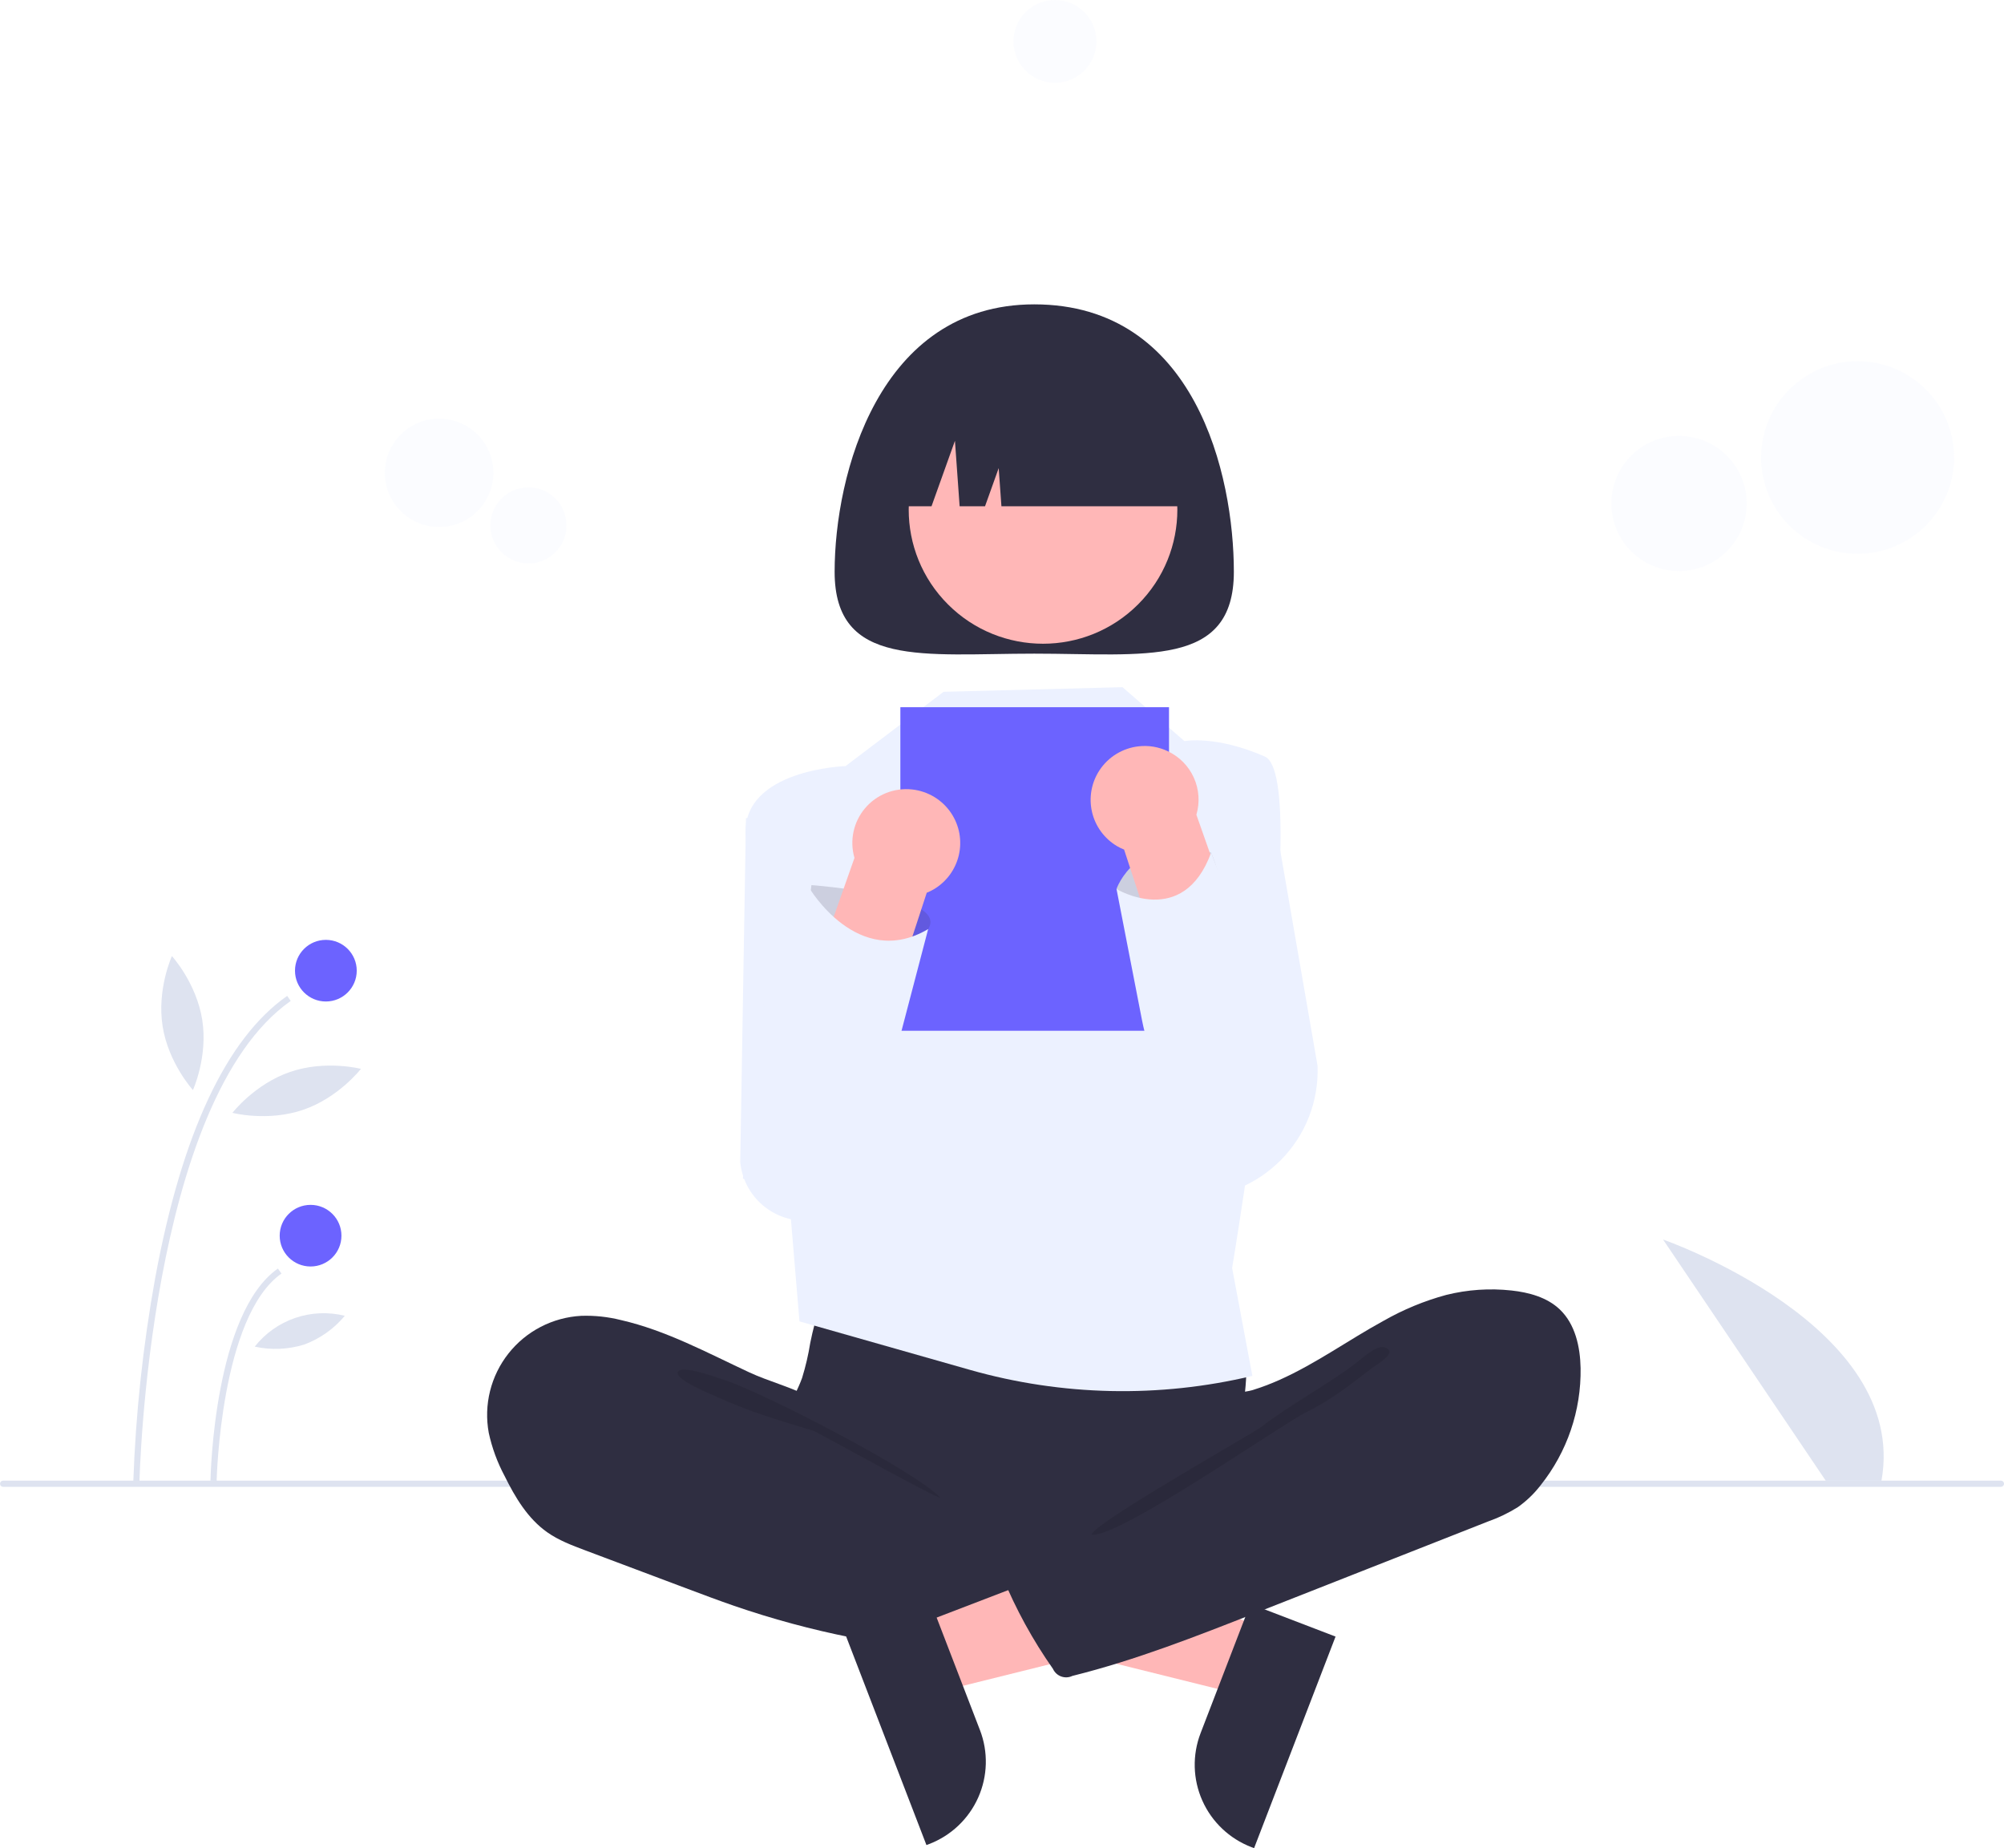 <svg width="154" height="142" viewBox="0 0 154 142" fill="none" xmlns="http://www.w3.org/2000/svg">
<g clip-path="url(#clip0_17_3)">
<path d="M140.301 113.765L127.8 95.237C127.8 95.237 146.732 101.831 144.584 113.765H140.301Z" fill="#DEE3F0"/>
<path d="M10.716 113.887L10.242 113.878C10.425 108.613 10.989 103.368 11.927 98.184C13.979 87.084 17.391 79.795 22.069 76.517L22.341 76.905C11.414 84.56 10.722 113.595 10.716 113.887Z" fill="#DEE3F0"/>
<path d="M16.649 113.774L16.174 113.765C16.184 113.24 16.481 100.882 21.357 97.466L21.63 97.853C16.95 101.131 16.651 113.648 16.649 113.774Z" fill="#DEE3F0"/>
<path d="M25.041 76.948C26.352 76.948 27.414 75.888 27.414 74.58C27.414 73.273 26.352 72.213 25.041 72.213C23.731 72.213 22.669 73.273 22.669 74.58C22.669 75.888 23.731 76.948 25.041 76.948Z" fill="#6C63FF"/>
<path d="M23.866 97.309C25.177 97.309 26.239 96.249 26.239 94.942C26.239 93.634 25.177 92.574 23.866 92.574C22.556 92.574 21.493 93.634 21.493 94.942C21.493 96.249 22.556 97.309 23.866 97.309Z" fill="#6C63FF"/>
<path d="M15.543 78.367C15.989 81.209 14.826 83.751 14.826 83.751C14.826 83.751 12.941 81.685 12.495 78.843C12.049 76.001 13.211 73.459 13.211 73.459C13.211 73.459 15.097 75.525 15.543 78.367Z" fill="#DEE3F0"/>
<path d="M23.299 85.27C20.572 86.203 17.861 85.504 17.861 85.504C17.861 85.504 19.571 83.292 22.298 82.358C25.025 81.425 27.736 82.124 27.736 82.124C27.736 82.124 26.026 84.336 23.299 85.27Z" fill="#DEE3F0"/>
<path d="M23.387 103.302C22.152 103.689 20.838 103.745 19.575 103.466C20.377 102.447 21.457 101.681 22.685 101.261C23.913 100.841 25.237 100.784 26.497 101.097C25.672 102.091 24.599 102.851 23.387 103.302V103.302Z" fill="#DEE3F0"/>
<path d="M153.763 114.238H0.237C0.174 114.238 0.114 114.213 0.07 114.169C0.025 114.124 0 114.064 0 114.001C0 113.938 0.025 113.878 0.07 113.834C0.114 113.789 0.174 113.764 0.237 113.764H153.763C153.826 113.764 153.886 113.789 153.93 113.834C153.975 113.878 154 113.938 154 114.001C154 114.064 153.975 114.124 153.93 114.169C153.886 114.213 153.826 114.238 153.763 114.238Z" fill="#DEE3F0"/>
<path d="M97.239 125.153L95.297 130.194L74.885 125.122L77.75 117.681L97.239 125.153Z" fill="#FFB7B7"/>
<path d="M102.632 125.744L96.372 142L96.166 141.921C94.484 141.276 93.128 139.991 92.396 138.349C91.663 136.707 91.615 134.841 92.261 133.163L92.261 133.163L96.084 123.234L102.632 125.744Z" fill="#2F2E41"/>
<path d="M66.221 62.03L57.326 62.861L56.884 89.27C57.002 90.564 57.623 91.761 58.615 92.603C59.606 93.446 60.889 93.868 62.188 93.779L67.828 93.391L66.221 62.03Z" fill="#ECF1FF"/>
<path d="M97.582 60.73L91.495 60.652L91.135 92.031C92.48 92.076 93.819 91.844 95.07 91.349C96.322 90.854 97.457 90.107 98.406 89.155C99.355 88.203 100.097 87.067 100.587 85.816C101.076 84.565 101.301 83.227 101.249 81.885L97.582 60.73Z" fill="#ECF1FF"/>
<path d="M62.265 103.179C62.12 104.089 61.911 104.988 61.639 105.868C61.331 106.73 60.857 107.527 60.576 108.397C59.681 111.172 60.922 114.267 62.904 116.409C64.623 118.259 66.841 119.573 69.292 120.194C71.08 120.642 72.939 120.707 74.782 120.769C79.884 120.942 85.118 121.096 89.953 119.46C91.48 118.931 92.956 118.262 94.36 117.462C94.804 117.252 95.194 116.945 95.504 116.564C95.873 116.04 95.92 115.361 95.916 114.721C95.906 112.562 95.467 110.415 95.571 108.259C95.629 107.065 95.853 105.872 95.743 104.682C95.59 103.33 95.022 102.058 94.118 101.04C93.213 100.023 92.015 99.309 90.688 98.997C89.316 98.703 87.893 98.863 86.497 98.997C82.873 99.344 79.233 99.507 75.591 99.483C71.871 99.46 68.174 98.893 64.472 98.834C63.377 98.816 63.399 99.153 63.051 100.21C62.73 101.183 62.467 102.175 62.265 103.179V103.179Z" fill="#2F2E41"/>
<path d="M47.717 101.425C46.716 101.174 45.685 101.064 44.655 101.1C43.571 101.16 42.513 101.449 41.551 101.948C40.588 102.447 39.743 103.145 39.072 103.996C38.401 104.846 37.919 105.829 37.658 106.88C37.397 107.931 37.364 109.025 37.559 110.089C37.809 111.243 38.217 112.356 38.773 113.398C39.585 115.042 40.559 116.683 42.062 117.736C42.941 118.353 43.959 118.737 44.965 119.115L52.883 122.091C54.048 122.529 55.213 122.967 56.389 123.373C62.299 125.411 68.461 126.634 74.703 127.006C76.604 127.119 78.534 127.15 80.388 126.718C80.829 126.616 81.298 126.463 81.553 126.091C81.704 125.828 81.793 125.535 81.813 125.233L82.3 121.83C82.369 121.351 82.435 120.846 82.259 120.395C82.036 119.823 81.476 119.463 80.943 119.158C75.737 116.174 69.659 114.529 65.278 110.434C64.246 109.47 63.383 107.943 62.13 107.288C60.709 106.545 59.035 106.122 57.566 105.437C54.355 103.942 51.197 102.223 47.717 101.425Z" fill="#2F2E41"/>
<path opacity="0.1" d="M55.622 106.013C58.42 106.888 70.236 112.95 72.262 115.067C71.99 115.164 62.779 110.014 62.503 109.931C59.991 109.179 57.465 108.421 55.079 107.32C54.599 107.099 51.961 106.058 52.08 105.454C52.215 104.772 55.125 105.858 55.622 106.013Z" fill="black"/>
<path d="M72.512 53.153L64.977 58.862C64.977 58.862 57.026 59.11 57.294 64.182C57.563 69.253 60.745 93.265 60.745 93.265L61.436 101.527L74.532 105.25C81.609 107.262 89.085 107.422 96.241 105.715V105.715L94.684 97.426C94.684 97.426 100.987 59.783 97.19 58.125C93.393 56.468 91.02 56.942 91.02 56.942L86.262 52.798L72.512 53.153Z" fill="#ECF1FF"/>
<path d="M94.817 43.932C94.817 51.343 87.949 50.222 79.478 50.222C71.006 50.222 64.138 51.343 64.138 43.932C64.138 36.522 67.493 23.385 79.478 23.385C91.875 23.385 94.817 36.522 94.817 43.932Z" fill="#2F2E41"/>
<path d="M87.451 46.444C91.483 42.422 91.483 35.901 87.451 31.879C83.42 27.857 76.885 27.857 72.854 31.879C68.823 35.901 68.823 42.422 72.854 46.444C76.885 50.466 83.42 50.466 87.451 46.444Z" fill="#FFB7B7"/>
<path d="M67.5 38.9H71.583L73.384 33.868L73.744 38.9H75.695L76.746 35.965L76.956 38.9H91.455C91.455 36.009 90.304 33.236 88.255 31.191C86.206 29.146 83.426 27.998 80.528 27.998H78.427C75.529 27.998 72.75 29.146 70.7 31.191C68.651 33.236 67.5 36.009 67.5 38.9V38.9Z" fill="#2F2E41"/>
<path d="M89.834 54.337H69.19V79.197H89.834V54.337Z" fill="#6C63FF"/>
<path d="M70.328 124.916L72.269 129.957L92.682 124.885L89.816 117.445L70.328 124.916Z" fill="#FFB7B7"/>
<path d="M71.482 122.998L75.305 132.926L75.306 132.926C75.952 134.604 75.903 136.47 75.171 138.112C74.438 139.755 73.082 141.04 71.4 141.684L71.194 141.763L64.935 125.508L71.482 122.998Z" fill="#2F2E41"/>
<path d="M111.13 99.495C112.77 99.085 114.47 98.969 116.151 99.153C117.493 99.3 118.875 99.673 119.855 100.6C121.048 101.728 121.431 103.473 121.463 105.112C121.516 108.378 120.43 111.56 118.392 114.115C117.895 114.762 117.303 115.33 116.637 115.802C115.918 116.251 115.152 116.619 114.352 116.9L96.62 123.879C91.955 125.715 87.274 127.556 82.408 128.766C82.144 128.894 81.839 128.911 81.562 128.814C81.284 128.718 81.057 128.515 80.929 128.251C80.925 128.243 80.921 128.235 80.918 128.227C79.364 126.013 78.061 123.634 77.031 121.134C76.983 121.074 76.949 121.004 76.933 120.929C76.918 120.854 76.92 120.776 76.941 120.702C76.962 120.628 77 120.56 77.053 120.504C77.105 120.448 77.171 120.405 77.243 120.38L89.785 113.19C90.683 112.675 91.592 112.152 92.338 111.435C92.88 110.911 93.324 110.294 93.648 109.614C93.909 109.072 93.933 107.794 94.265 107.393C94.59 107.001 95.702 106.97 96.216 106.816C96.94 106.594 97.65 106.327 98.34 106.015C101.145 104.762 103.644 102.943 106.333 101.476C107.842 100.616 109.454 99.95 111.13 99.495V99.495Z" fill="#2F2E41"/>
<path opacity="0.1" d="M104.02 104.865C101.865 106.479 99.075 107.964 96.94 109.621C96.211 110.187 84.061 117.003 83.889 117.908C85.881 118.243 98.573 109.384 100.389 108.5C102.205 107.616 103.814 106.369 105.409 105.132C105.816 104.816 107.539 103.868 106.372 103.516C105.714 103.317 104.505 104.542 104.02 104.865Z" fill="black"/>
<path d="M142.749 42.55C146.844 42.55 150.164 39.237 150.164 35.151C150.164 31.066 146.844 27.753 142.749 27.753C138.654 27.753 135.335 31.066 135.335 35.151C135.335 39.237 138.654 42.55 142.749 42.55Z" fill="#E3EBFF" fill-opacity="0.15"/>
<path d="M129.027 43.875C131.899 43.875 134.228 41.551 134.228 38.685C134.228 35.819 131.899 33.495 129.027 33.495C126.154 33.495 123.825 35.819 123.825 38.685C123.825 41.551 126.154 43.875 129.027 43.875Z" fill="#E3EBFF" fill-opacity="0.15"/>
<path d="M33.745 40.489C36.049 40.489 37.916 38.626 37.916 36.328C37.916 34.03 36.049 32.167 33.745 32.167C31.442 32.167 29.575 34.03 29.575 36.328C29.575 38.626 31.442 40.489 33.745 40.489Z" fill="#E3EBFF" fill-opacity="0.15"/>
<path d="M40.612 43.288C42.228 43.288 43.538 41.981 43.538 40.368C43.538 38.756 42.228 37.449 40.612 37.449C38.996 37.449 37.686 38.756 37.686 40.368C37.686 41.981 38.996 43.288 40.612 43.288Z" fill="#E3EBFF" fill-opacity="0.15"/>
<path d="M81.07 6.362C82.831 6.362 84.258 4.938 84.258 3.181C84.258 1.424 82.831 0 81.07 0C79.31 0 77.882 1.424 77.882 3.181C77.882 4.938 79.31 6.362 81.07 6.362Z" fill="#E3EBFF" fill-opacity="0.15"/>
<path opacity="0.17" d="M62.071 70.2L62.356 68.005C62.356 68.005 72.987 68.78 71.326 71.384C69.665 73.989 65.631 74.225 65.631 74.225L62.071 70.2Z" fill="#2F2E41"/>
<path d="M70.096 60.657C70.704 60.724 71.291 60.925 71.813 61.244C72.335 61.564 72.78 61.995 73.115 62.507V62.507C73.42 62.974 73.628 63.497 73.726 64.046C73.823 64.595 73.809 65.158 73.683 65.701C73.557 66.245 73.322 66.757 72.993 67.207C72.664 67.658 72.246 68.037 71.766 68.323C71.591 68.426 71.407 68.516 71.217 68.592L64.683 88.534C64.494 88.927 64.228 89.28 63.902 89.57C63.576 89.861 63.195 90.085 62.782 90.228C62.369 90.372 61.931 90.433 61.495 90.407C61.058 90.381 60.631 90.269 60.237 90.078C59.844 89.887 59.492 89.621 59.203 89.293C58.913 88.966 58.691 88.585 58.55 88.172C58.408 87.759 58.35 87.323 58.378 86.887C58.406 86.451 58.52 86.026 58.714 85.634L65.663 65.914C65.473 65.261 65.448 64.572 65.589 63.908C65.73 63.243 66.034 62.624 66.472 62.104C66.91 61.584 67.47 61.18 68.102 60.928C68.734 60.676 69.419 60.583 70.096 60.657Z" fill="#FFB7B7"/>
<path d="M62.169 68.192C62.169 68.192 65.913 74.575 71.326 71.384L66.08 91.414H61.66L57.088 90.562L58.368 82.286L62.169 68.192Z" fill="#ECF1FF"/>
<path d="M88.902 72.555L85.8 68.306C85.8 68.306 87.291 63.899 93.071 65.511C93.071 65.511 96.749 73.726 88.902 72.555Z" fill="#ECF1FF"/>
<path opacity="0.17" d="M88.902 72.555L85.8 68.306C85.8 68.306 87.291 63.899 93.071 65.511C93.071 65.511 96.749 73.726 88.902 72.555Z" fill="#2F2E41"/>
<path d="M89.723 57.711C90.618 58.126 91.334 58.848 91.74 59.745C92.146 60.642 92.217 61.655 91.938 62.599L98.887 82.32C99.08 82.711 99.195 83.137 99.223 83.572C99.251 84.008 99.192 84.445 99.051 84.858C98.909 85.271 98.687 85.652 98.398 85.979C98.108 86.306 97.756 86.573 97.363 86.764C96.97 86.955 96.542 87.067 96.106 87.092C95.669 87.118 95.231 87.057 94.818 86.914C94.405 86.77 94.025 86.547 93.698 86.256C93.372 85.965 93.107 85.613 92.917 85.219L86.383 65.277C86.194 65.202 86.01 65.112 85.834 65.008C85.354 64.722 84.937 64.343 84.608 63.893C84.278 63.442 84.043 62.93 83.918 62.387C83.792 61.844 83.777 61.281 83.875 60.732C83.972 60.183 84.18 59.659 84.486 59.192V59.192C84.821 58.681 85.265 58.249 85.787 57.93C86.309 57.61 86.896 57.409 87.505 57.342C88.264 57.257 89.032 57.384 89.723 57.711Z" fill="#FFB7B7"/>
<path d="M85.8 68.306C85.8 68.306 90.918 71.404 93.071 65.511L100.282 84.455L98.139 88.194L97.829 88.22C96.551 88.326 95.266 88.121 94.085 87.623C92.903 87.125 91.861 86.347 91.047 85.358V85.358C89.386 83.341 88.256 80.943 87.758 78.38L85.8 68.306Z" fill="#ECF1FF"/>
</g>
<defs>
<clipPath id="clip0_17_3">
<rect width="154" height="142" fill="white"/>
</clipPath>
</defs>
</svg>
